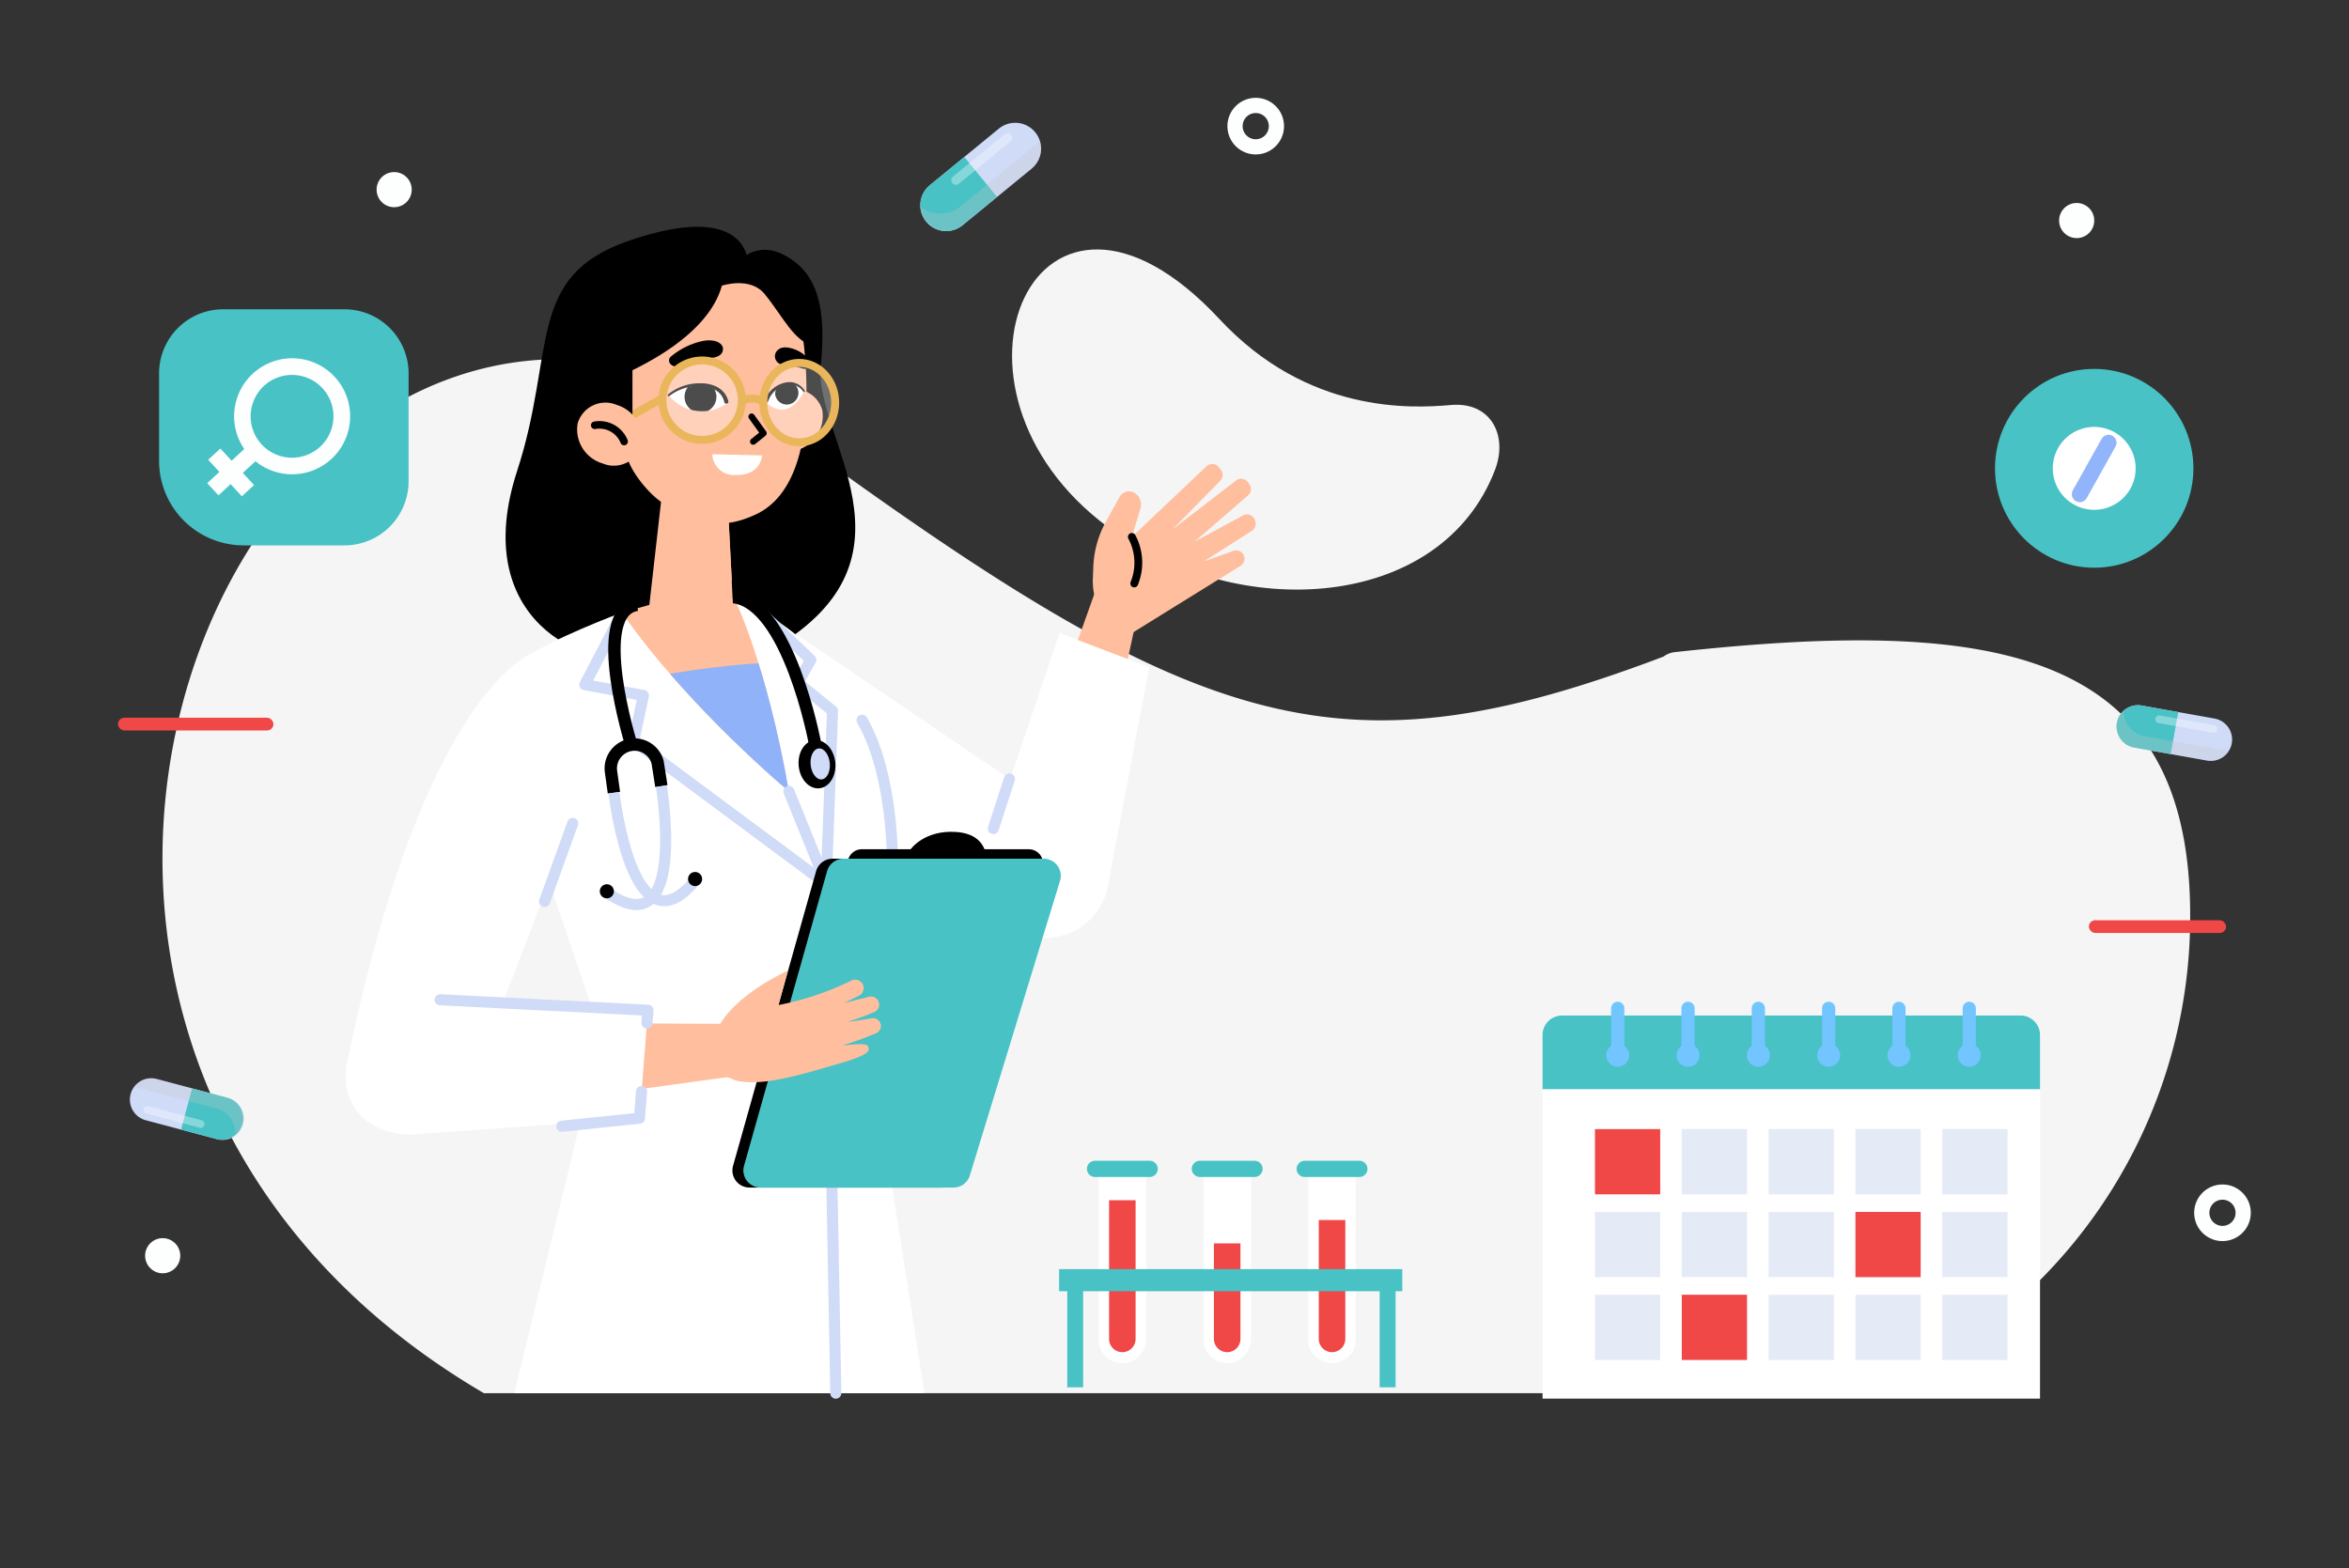 <svg xmlns="http://www.w3.org/2000/svg" xmlns:xlink="http://www.w3.org/1999/xlink" width="298" height="199" viewBox="0 0 298 199">
  <rect x="0" y="0" width="298" height="199" fill="#333333" stroke="none"/>
  <defs>
    <clipPath id="clip-path">
      <path id="Path_6887" data-name="Path 6887" d="M688.879,227.163l-4.6-.822-4.6-.821a2.708,2.708,0,1,0-.952,5.331l4.6.822,4.6.822a2.708,2.708,0,1,0,.952-5.332Z" transform="translate(-676.491 -225.477)" fill="#48c2c5"/>
    </clipPath>
    <clipPath id="clip-path-2">
      <path id="Path_6892" data-name="Path 6892" d="M42.718,350.132l4.517,1.2,4.518,1.2a2.708,2.708,0,1,0,1.393-5.233l-4.517-1.2-4.517-1.2a2.708,2.708,0,0,0-1.394,5.233Z" transform="translate(-40.706 -344.806)" fill="#cfdbf7"/>
    </clipPath>
    <clipPath id="clip-path-3">
      <path id="Path_6897" data-name="Path 6897" d="M303.638,39.858l-4.379,3.589-4.379,3.589a3.28,3.28,0,1,0,4.158,5.074l4.379-3.589,4.379-3.589a3.28,3.28,0,0,0-4.158-5.074Z" transform="translate(-293.678 -39.115)" fill="#cfdbf7"/>
    </clipPath>
    <clipPath id="clip-path-4">
      <path id="Path_6915" data-name="Path 6915" d="M212.53,191.65s4.012,8.1,6.86,24.337c0,0-12.906-10.749-21.186-22.684l5.928-1.654Z" transform="translate(-198.204 -191.65)" fill="#af6f3b"/>
    </clipPath>
    <clipPath id="clip-path-5">
      <path id="Path_6946" data-name="Path 6946" d="M220.613,125.4s-1.713-4.252-7.437-.986A5.422,5.422,0,0,0,220.613,125.4Z" transform="translate(-213.176 -123.18)" fill="#fff"/>
    </clipPath>
    <clipPath id="clip-path-6">
      <path id="Path_6950" data-name="Path 6950" d="M244.192,124.828s1.656-4.366,4.86-1.408C249.052,123.42,247.266,127.562,244.192,124.828Z" transform="translate(-244.192 -122.392)" fill="#fff"/>
    </clipPath>
  </defs>
  <g id="Group_6609" data-name="Group 6609" transform="translate(0.198 -0.163)">
    <g id="BACKGROUND" transform="translate(0.25 0.497)">
      <rect id="Rectangle_6906" data-name="Rectangle 6906" width="298" height="199" transform="translate(-0.448 -0.334)" fill="none"/>
    </g>
    <g id="OBJECTS" transform="translate(14.768 13.541)">
      <g id="Group_5622" data-name="Group 5622">
        <g id="Group_5612" data-name="Group 5612">
          <g id="Group_5583" data-name="Group 5583" transform="translate(5.646 18.273)">
            <g id="Group_5582" data-name="Group 5582" transform="translate(0 13.912)">
              <path id="Path_6877" data-name="Path 6877" d="M308.374,188.917q.029-.6.049-1.2c1.19-36.366-24.125-40.3-65.307-35.819a3.023,3.023,0,0,0-1.477.574c-40.41,15.3-58.159,10.115-108.157-26.2C65.759,77.087,10.222,198,92,245.925H268.55c2.259-1.131,4.367-2.254,6.322-3.35A65.354,65.354,0,0,0,308.374,188.917Z" transform="translate(-51.223 -114.724)" fill="#f5f5f5"/>
            </g>
            <path id="Path_6878" data-name="Path 6878" d="M384.29,107.635c1.713-4.458-.577-8.7-5.569-8.26-5.062.448-18.183,1.119-29.351-10.871-23.188-24.9-38.176,8.731-14.04,26.466C351.853,127.11,377.436,125.469,384.29,107.635Z" transform="translate(-215.251 -79.641)" fill="#f5f5f5"/>
          </g>
          <g id="Group_5611" data-name="Group 5611">
            <g id="Group_5598" data-name="Group 5598" transform="translate(5.215 25.864)">
              <g id="Group_5589" data-name="Group 5589" transform="translate(232.86 7.515)">
                <g id="Group_5586" data-name="Group 5586" transform="translate(0 0)">
                  <g id="Group_5585" data-name="Group 5585" transform="translate(0)">
                    <g id="Group_5584" data-name="Group 5584">
                      <ellipse id="Ellipse_75" data-name="Ellipse 75" cx="12.612" cy="12.585" rx="12.612" ry="12.585" transform="matrix(0.004, -1, 1, 0.004, 0, 25.223)" fill="#48c2c5"/>
                    </g>
                  </g>
                </g>
                <g id="Group_5588" data-name="Group 5588" transform="translate(7.381 7.408)">
                  <g id="Group_5587" data-name="Group 5587">
                    <path id="Path_6879" data-name="Path 6879" d="M663.835,137.1a5.259,5.259,0,1,0,1.993,7.165A5.269,5.269,0,0,0,663.835,137.1Z" transform="translate(-655.992 -136.418)" fill="#fff"/>
                  </g>
                  <line id="Line_51" data-name="Line 51" x1="3.653" y2="6.533" transform="translate(3.423 2.005)" fill="none" stroke="#92b4fb" stroke-linecap="round" stroke-linejoin="round" stroke-width="2.019"/>
                </g>
              </g>
              <g id="Group_5597" data-name="Group 5597">
                <g id="Group_5596" data-name="Group 5596">
                  <g id="Group_5595" data-name="Group 5595">
                    <g id="Group_5594" data-name="Group 5594">
                      <g id="Group_5593" data-name="Group 5593">
                        <g id="Group_5592" data-name="Group 5592">
                          <g id="Group_5591" data-name="Group 5591">
                            <g id="Group_5590" data-name="Group 5590">
                              <path id="Rectangle_6907" data-name="Rectangle 6907" d="M8.13,0H23.524a8.13,8.13,0,0,1,8.13,8.13V21.824a8.13,8.13,0,0,1-8.13,8.13h-12.8A10.723,10.723,0,0,1,0,19.231V8.13A8.13,8.13,0,0,1,8.13,0Z" fill="#48c2c5"/>
                            </g>
                          </g>
                        </g>
                      </g>
                    </g>
                  </g>
                </g>
                <path id="Path_6880" data-name="Path 6880" d="M71.664,127.538a7.359,7.359,0,1,0-1.423-1.547l-1.608,1.48-1.424-1.546-1.546,1.423,1.424,1.546-1.546,1.424,1.423,1.546,1.546-1.423,1.424,1.546,1.546-1.424-1.424-1.546Zm.773-2.14a5.254,5.254,0,1,1,7.424.307A5.26,5.26,0,0,1,72.438,125.4Z" transform="translate(-59.433 -108.259)" fill="#fdffff"/>
              </g>
            </g>
            <g id="Group_5600" data-name="Group 5600">
              <g id="Group_5599" data-name="Group 5599" transform="translate(3.445)">
                <path id="Path_6881" data-name="Path 6881" d="M399.614,36.184a2.626,2.626,0,1,1-2.626-2.626A2.626,2.626,0,0,1,399.614,36.184Z" transform="translate(-256.095 -33.558)" fill="rgba(0,0,0,0)" stroke="#fdffff" stroke-miterlimit="10" stroke-width="1.928"/>
                <path id="Path_6882" data-name="Path 6882" d="M708.91,383.877a2.626,2.626,0,1,1-2.626-2.626A2.626,2.626,0,0,1,708.91,383.877Z" transform="translate(-442.745 -243.379)" fill="rgba(0,0,0,0)" stroke="#fdffff" stroke-miterlimit="10" stroke-width="1.928"/>
                <path id="Path_6883" data-name="Path 6883" d="M50.128,398.221a2.228,2.228,0,1,1-2.228-2.228A2.228,2.228,0,0,1,50.128,398.221Z" transform="translate(-45.672 -252.276)" fill="#fdffff"/>
                <circle id="Ellipse_76" data-name="Ellipse 76" cx="2.228" cy="2.228" r="2.228" transform="translate(242.813 12.376)" fill="#fdffff"/>
                <circle id="Ellipse_77" data-name="Ellipse 77" cx="2.228" cy="2.228" r="2.228" transform="translate(29.365 8.455)" fill="#fdffff"/>
              </g>
              <rect id="Rectangle_6908" data-name="Rectangle 6908" width="19.726" height="1.616" rx="0.808" transform="translate(0 77.686)" fill="#ef4847"/>
              <rect id="Rectangle_6909" data-name="Rectangle 6909" width="17.401" height="1.616" rx="0.808" transform="translate(250.034 103.38)" fill="#ef4847"/>
            </g>
            <g id="Group_5610" data-name="Group 5610" transform="translate(1.476 2.203)">
              <g id="Group_5603" data-name="Group 5603" transform="translate(252.109 73.899)">
                <g id="Group_5602" data-name="Group 5602">
                  <path id="Path_6884" data-name="Path 6884" d="M688.879,227.163l-4.6-.822-4.6-.821a2.708,2.708,0,1,0-.952,5.331l4.6.822,4.6.822a2.708,2.708,0,1,0,.952-5.332Z" transform="translate(-676.491 -225.477)" fill="#cfdbf7"/>
                  <g id="Group_5601" data-name="Group 5601" clip-path="url(#clip-path)">
                    <path id="Path_6885" data-name="Path 6885" d="M679.675,225.52a2.708,2.708,0,1,0-.952,5.331l4.6.822.952-5.332Z" transform="translate(-676.491 -225.477)" fill="#48c2c5"/>
                    <path id="Path_6886" data-name="Path 6886" d="M673.148,223.629a3.3,3.3,0,0,0,2.016,4.586l12.142,2.167-2.232,3.032-6.715-.4-2.056-.317-7.222-2.433-.095-4.206Z" transform="translate(-671.962 -224.362)" fill="#c4c4c4" opacity="0.28" style="mix-blend-mode: multiply;isolation: isolate"/>
                  </g>
                </g>
                <path id="Path_6888" data-name="Path 6888" d="M696.092,230.934l-6.89-1.23a.489.489,0,0,1-.4-.568h0a.489.489,0,0,1,.568-.4l6.89,1.23a.49.49,0,0,1,.4.568h0A.489.489,0,0,1,696.092,230.934Z" transform="translate(-683.918 -227.442)" fill="#fff" opacity="0.34"/>
              </g>
              <g id="Group_5606" data-name="Group 5606" transform="translate(0 121.217)">
                <g id="Group_5605" data-name="Group 5605">
                  <path id="Path_6889" data-name="Path 6889" d="M42.718,350.132l4.517,1.2,4.518,1.2a2.708,2.708,0,1,0,1.393-5.233l-4.517-1.2-4.517-1.2a2.708,2.708,0,0,0-1.394,5.233Z" transform="translate(-40.706 -344.806)" fill="#cfdbf7"/>
                  <g id="Group_5604" data-name="Group 5604" clip-path="url(#clip-path-2)">
                    <path id="Path_6890" data-name="Path 6890" d="M61.689,354.509a2.708,2.708,0,0,0,1.393-5.233l-4.517-1.2-1.394,5.233Z" transform="translate(-50.642 -346.777)" fill="#48c2c5"/>
                    <path id="Path_6891" data-name="Path 6891" d="M52.81,350.318a3.3,3.3,0,0,0-1.625-4.738l-11.918-3.174,2.477-2.835,6.658.963,2.022.488,6.994,3.028-.257,4.2Z" transform="translate(-39.837 -341.647)" fill="#c4c4c4" opacity="0.28" style="mix-blend-mode: multiply;isolation: isolate"/>
                  </g>
                </g>
                <path id="Path_6893" data-name="Path 6893" d="M45.762,353.716l6.763,1.8a.49.49,0,0,1,.347.6h0a.49.49,0,0,1-.6.347l-6.763-1.8a.49.49,0,0,1-.347-.6h0A.49.49,0,0,1,45.762,353.716Z" transform="translate(-43.386 -350.173)" fill="#fff" opacity="0.34"/>
              </g>
              <g id="Group_5609" data-name="Group 5609" transform="translate(100.312)">
                <g id="Group_5608" data-name="Group 5608">
                  <path id="Path_6894" data-name="Path 6894" d="M303.638,39.858l-4.379,3.589-4.379,3.589a3.28,3.28,0,1,0,4.158,5.074l4.379-3.589,4.379-3.589a3.28,3.28,0,0,0-4.158-5.074Z" transform="translate(-293.678 -39.115)" fill="#cfdbf7"/>
                  <g id="Group_5607" data-name="Group 5607" clip-path="url(#clip-path-3)">
                    <path id="Path_6895" data-name="Path 6895" d="M294.879,53.629a3.28,3.28,0,1,0,4.158,5.074l4.379-3.589-4.158-5.074Z" transform="translate(-293.678 -45.708)" fill="#48c2c5"/>
                    <path id="Path_6896" data-name="Path 6896" d="M289.352,50.449A4,4,0,0,0,295.16,52.2l11.554-9.469,1.034,4.442L302.09,53.04l-1.91,1.642-7.926,4.732-3.945-3.224Z" transform="translate(-290.438 -41.299)" fill="#c4c4c4" opacity="0.28" style="mix-blend-mode: multiply;isolation: isolate"/>
                  </g>
                </g>
                <path id="Path_6898" data-name="Path 6898" d="M311.111,43.474l-6.557,5.373a.593.593,0,0,1-.834-.083h0a.593.593,0,0,1,.083-.834l6.557-5.373a.592.592,0,0,1,.834.083h0A.593.593,0,0,1,311.111,43.474Z" transform="translate(-299.657 -41.111)" fill="#fff" opacity="0.34"/>
              </g>
            </g>
          </g>
        </g>
      </g>
      <g id="Group_5689" data-name="Group 5689" transform="translate(28.889 15.393)">
        <g id="Group_5667" data-name="Group 5667">
          <g id="Group_5623" data-name="Group 5623" transform="translate(20.285)">
            <path id="Path_6905" data-name="Path 6905" d="M191.719,76.81s0-7.864-15.121-2.646c-13.1,4.52-9.173,13.962-14.142,29.2-6.146,18.847,8.633,25.3,15.666,23.591l14.289-.581,3.822-17.879Z" transform="translate(-160.994 -72.376)"/>
            <path id="Path_6906" data-name="Path 6906" d="M221.925,82.951s2.789-4.842,7.212-2.611c4.529,2.284,5.5,7.031,4.775,14.176-.91,8.918,13.728,24.208-5.975,35.805l-12.36.5Z" transform="translate(-193.932 -76.828)"/>
          </g>
          <g id="Group_5652" data-name="Group 5652" transform="translate(0 30.092)">
            <g id="Group_5631" data-name="Group 5631" transform="translate(40.629)">
              <path id="Path_6907" data-name="Path 6907" d="M212.3,208.906s5.455,12.051,43.787,31.338l10.5-11.633-37.525-25.484Z" transform="translate(-212.299 -181.373)" fill="#fff"/>
              <g id="Group_5630" data-name="Group 5630" transform="translate(40.221)">
                <g id="Group_5625" data-name="Group 5625" transform="translate(6.586)">
                  <path id="Path_6908" data-name="Path 6908" d="M337.893,215.89l6.161-28.409-5.767-.493-7.948,22.263Q334,212.732,337.893,215.89Z" transform="translate(-330.339 -171.633)" fill="#ffbe9d"/>
                  <g id="Group_5624" data-name="Group 5624" transform="translate(7.345)">
                    <path id="Path_6909" data-name="Path 6909" d="M348.869,162.812l.059-1.5a12.9,12.9,0,0,1,1.614-5.76l1.728-3.11a1.367,1.367,0,0,1,2.048-.4h0a1.75,1.75,0,0,1,.584,1.87l-1.085,3.618,9.455-8.95a1.059,1.059,0,0,1,1.586.1l.261.339a1.059,1.059,0,0,1-.039,1.34l-6.144,6.248,8.05-6.2a1.059,1.059,0,0,1,1.573.2l.176.261a1.058,1.058,0,0,1-.179,1.391l-6.808,5.882,6.149-3.33a1.059,1.059,0,0,1,1.54.592l.042.13a1.059,1.059,0,0,1-.4,1.19l-6.141,3.915,3.622-1.285a1.058,1.058,0,0,1,1.55.9h0a1.057,1.057,0,0,1-.482.924l-15.6,9.667-2.07-3.609A8.243,8.243,0,0,1,348.869,162.812Z" transform="translate(-348.863 -148.264)" fill="#ffbe9d"/>
                    <path id="Path_6910" data-name="Path 6910" d="M361.358,171.612a6.959,6.959,0,0,1,.3,5.907" transform="translate(-356.403 -162.354)" fill="rgba(0,0,0,0)" stroke="#000" stroke-linecap="round" stroke-linejoin="round" stroke-width="0.99"/>
                  </g>
                </g>
                <g id="Group_5629" data-name="Group 5629" transform="translate(0 21.456)">
                  <g id="Group_5628" data-name="Group 5628">
                    <g id="Group_5627" data-name="Group 5627">
                      <g id="Group_5626" data-name="Group 5626">
                        <path id="Path_6911" data-name="Path 6911" d="M314.573,228.663l8.858-26.29,11.381,4.335-5.329,28.226a8.085,8.085,0,0,1-10.921,5.511h0C314.458,238.755,312.484,234.073,314.573,228.663Z" transform="translate(-313.731 -202.373)" fill="#fff"/>
                        <line id="Line_54" data-name="Line 54" x1="2.045" y2="6.294" transform="translate(1.309 18.511)" fill="none" stroke="#cfdbf7" stroke-linecap="round" stroke-linejoin="round" stroke-width="1.406"/>
                      </g>
                    </g>
                  </g>
                </g>
              </g>
            </g>
            <g id="Group_5640" data-name="Group 5640" transform="translate(19.861 16.889)">
              <path id="Path_6912" data-name="Path 6912" d="M175.1,193.3s-9.336,3.474-12.413,5.893-3.718,7.753-1.256,15.137S172.5,246.951,172.5,246.951l-11.044,45.4H213.5L206.463,247.6l.744-13.165s4.859-13.552.2-24.411C200.959,195,189.431,191.65,189.431,191.65Z" transform="translate(-159.926 -191.335)" fill="#fff"/>
              <g id="Group_5639" data-name="Group 5639" transform="translate(10.476)">
                <g id="Group_5633" data-name="Group 5633" transform="translate(4.703 0.315)">
                  <path id="Path_6913" data-name="Path 6913" d="M212.53,191.65s4.012,8.1,6.86,24.337c0,0-12.906-10.749-21.186-22.684l5.928-1.654Z" transform="translate(-198.204 -191.65)" fill="#ffbe9d"/>
                  <g id="Group_5632" data-name="Group 5632" clip-path="url(#clip-path-4)">
                    <path id="Path_6914" data-name="Path 6914" d="M189.721,215.108s21.15-5.185,31.6-2.609l.983,19.824L208,236.067l-10.944-17.472" transform="translate(-193.085 -203.798)" fill="#90b2f9"/>
                  </g>
                </g>
                <path id="Path_6916" data-name="Path 6916" d="M251.633,253.025l4.742,11.734,1.21,64.626" transform="translate(-225.744 -228.373)" fill="rgba(0,0,0,0)" stroke="#cfdbf7" stroke-linecap="round" stroke-linejoin="round" stroke-width="1.406"/>
                <path id="Path_6917" data-name="Path 6917" d="M190.873,196.35l-4.53,8.7,7.433,1.375-1.227,5.769,24.426,18.134.793-21.949-4.412-3.588,1.662-2.88-6.242-5.946" transform="translate(-186.344 -193.936)" fill="rgba(0,0,0,0)" stroke="#cfdbf7" stroke-linecap="round" stroke-linejoin="round" stroke-width="1.406"/>
                <path id="Path_6918" data-name="Path 6918" d="M278.9,248.481s.215-11.144-3.84-18.218" transform="translate(-239.881 -214.637)" fill="rgba(0,0,0,0)" stroke="#cfdbf7" stroke-linecap="round" stroke-linejoin="round" stroke-width="1.406"/>
                <g id="Group_5636" data-name="Group 5636" transform="translate(1.903 0.987)">
                  <path id="Path_6919" data-name="Path 6919" d="M195.05,244.166l-.371-2.671a3.021,3.021,0,0,1,2.576-3.407h0a3.021,3.021,0,0,1,3.341,2.24l.47,3" transform="translate(-193.259 -220.327)" fill="rgba(0,0,0,0)" stroke="#000" stroke-miterlimit="10" stroke-width="1.572"/>
                  <path id="Path_6920" data-name="Path 6920" d="M197.959,211.1s-5.279-16.924.737-17.76" transform="translate(-193.964 -193.344)" fill="rgba(0,0,0,0)" stroke="#000" stroke-miterlimit="10" stroke-width="1.572"/>
                  <g id="Group_5634" data-name="Group 5634" transform="translate(0 23.003)">
                    <path id="Path_6921" data-name="Path 6921" d="M200.344,251.354s3.432,20.679-6.89,13.515" transform="translate(-192.538 -251.354)" fill="rgba(0,0,0,0)" stroke="#cfdbf7" stroke-miterlimit="10" stroke-width="1.406"/>
                    <path id="Path_6922" data-name="Path 6922" d="M191.152,283.769a.893.893,0,1,0,.761-1.007A.893.893,0,0,0,191.152,283.769Z" transform="translate(-191.143 -270.302)"/>
                  </g>
                  <g id="Group_5635" data-name="Group 5635" transform="translate(1.797 23.838)">
                    <path id="Path_6923" data-name="Path 6923" d="M195.674,253.459s2.334,20.832,10.313,11.125" transform="translate(-195.674 -253.459)" fill="rgba(0,0,0,0)" stroke="#cfdbf7" stroke-miterlimit="10" stroke-width="1.406"/>
                    <path id="Path_6924" data-name="Path 6924" d="M221.147,279.6a.893.893,0,1,1-1.007-.761A.893.893,0,0,1,221.147,279.6Z" transform="translate(-209.974 -268.771)"/>
                  </g>
                </g>
                <g id="Group_5638" data-name="Group 5638" transform="translate(18.791)">
                  <path id="Path_6925" data-name="Path 6925" d="M244.111,209.292s-3.339-17.765-10.378-18.436" transform="translate(-233.733 -190.856)" fill="rgba(0,0,0,0)" stroke="#000" stroke-miterlimit="10" stroke-width="1.572"/>
                  <g id="Group_5637" data-name="Group 5637" transform="translate(8.321 18.151)">
                    <path id="Path_6926" data-name="Path 6926" d="M254.736,239.919c.165,1.686,1.338,2.952,2.621,2.826s2.188-1.594,2.023-3.281-1.338-2.952-2.621-2.826S254.572,238.232,254.736,239.919Z" transform="translate(-254.717 -236.629)"/>
                    <path id="Path_6927" data-name="Path 6927" d="M258.57,241.377c.106,1.084.735,1.91,1.405,1.844s1.127-1,1.021-2.081-.735-1.91-1.405-1.844S258.464,240.293,258.57,241.377Z" transform="translate(-257.033 -238.236)" fill="#cfdbf7"/>
                  </g>
                </g>
              </g>
            </g>
            <g id="Group_5651" data-name="Group 5651" transform="translate(0 23.979)">
              <g id="Group_5641" data-name="Group 5641" transform="translate(0.106)">
                <path id="Path_6928" data-name="Path 6928" d="M133.754,208.735s-13.887,4.494-23.647,52.368l14.777,5.244,15.44-40.359Z" transform="translate(-110.107 -208.735)" fill="#fff"/>
                <line id="Line_55" data-name="Line 55" y1="9.903" x2="3.573" transform="translate(25.123 21.626)" fill="none" stroke="#cfdbf7" stroke-linecap="round" stroke-linejoin="round" stroke-width="1.406"/>
              </g>
              <g id="Group_5650" data-name="Group 5650" transform="translate(0 22.694)">
                <g id="Group_5647" data-name="Group 5647" transform="translate(0 21.098)">
                  <g id="Group_5646" data-name="Group 5646">
                    <g id="Group_5645" data-name="Group 5645">
                      <g id="Group_5642" data-name="Group 5642" transform="translate(22.832 3.154)">
                        <path id="Path_6929" data-name="Path 6929" d="M167.416,327.125l26.728.118,1.869,6.336-26.575,3.668Z" transform="translate(-167.416 -327.125)" fill="#ffbe9d"/>
                      </g>
                      <g id="Group_5644" data-name="Group 5644">
                        <g id="Group_5643" data-name="Group 5643">
                          <path id="Path_6930" data-name="Path 6930" d="M119.353,319.238l28.833,1.475-1.079,13.7L118.1,336.487c-5.286-.023-8.941-3.513-8.155-8.74h0C110.652,323.042,114.642,318.57,119.353,319.238Z" transform="translate(-109.839 -319.171)" fill="#fff"/>
                          <path id="Path_6931" data-name="Path 6931" d="M140.042,319.706l26.371,1.33-.127,1.612" transform="translate(-128.065 -319.494)" fill="rgba(0,0,0,0)" stroke="#cfdbf7" stroke-linecap="round" stroke-linejoin="round" stroke-width="1.406"/>
                        </g>
                      </g>
                    </g>
                  </g>
                  <path id="Path_6932" data-name="Path 6932" d="M189.09,349.072l-.266,3.383-9.857,1.021" transform="translate(-151.555 -337.216)" fill="rgba(0,0,0,0)" stroke="#cfdbf7" stroke-linecap="round" stroke-linejoin="round" stroke-width="1.406"/>
                </g>
                <g id="Group_5649" data-name="Group 5649" transform="translate(45.037)">
                  <g id="Group_5648" data-name="Group 5648" transform="translate(4.023)">
                    <path id="Path_6933" data-name="Path 6933" d="M244.181,276.153l-10.537,37.389a2.168,2.168,0,0,0,2.087,2.756h24.487a2.168,2.168,0,0,0,2.073-1.534l11.444-37.389a2.168,2.168,0,0,0-2.074-2.8H246.268A2.168,2.168,0,0,0,244.181,276.153Z" transform="translate(-233.562 -271.16)"/>
                    <path id="Path_6934" data-name="Path 6934" d="M290.6,268.179s1.742-2.493,5.818-2.187c4.54.341,3.8,4.376,3.8,4.376Z" transform="translate(-267.984 -265.965)"/>
                    <path id="Path_6935" data-name="Path 6935" d="M257.113,272.865l-8.787,31.179a1.808,1.808,0,0,0,1.74,2.3h20.42a1.808,1.808,0,0,0,1.729-1.279l9.543-31.179a1.808,1.808,0,0,0-1.729-2.337H258.853A1.808,1.808,0,0,0,257.113,272.865Z" transform="translate(-242.43 -269.334)"/>
                    <path id="Path_6936" data-name="Path 6936" d="M247.691,276.153l-10.537,37.389a2.168,2.168,0,0,0,2.087,2.756h24.487a2.169,2.169,0,0,0,2.073-1.534l11.443-37.389a2.168,2.168,0,0,0-2.073-2.8H249.778A2.169,2.169,0,0,0,247.691,276.153Z" transform="translate(-235.68 -271.16)" fill="#48c2c5"/>
                  </g>
                  <path id="Path_6937" data-name="Path 6937" d="M225.363,318.25s.973-3.949,9.13-7.9l-1.2,4.379a36.884,36.884,0,0,0,9.287-3.124,1.073,1.073,0,0,1,.916,1.94l-1.888.927,3.168-.792a1.03,1.03,0,0,1,.675,1.938A32.78,32.78,0,0,1,242,316.87h0s1.514-.175,3.063-.454a1.009,1.009,0,0,1,1.2.788.991.991,0,0,1-.576,1.093,39.22,39.22,0,0,1-4.258,1.549c1.429-.084,3.012-.364,3.233.164s.183,1.051-3.838,2.193-9.447,2.97-12.965,2.1l-4.44-1.836v-4.907Z" transform="translate(-223.416 -292.751)" fill="#ffbe9d"/>
                </g>
              </g>
            </g>
          </g>
          <g id="Group_5666" data-name="Group 5666" transform="translate(26.925 2.072)">
            <g id="Group_5665" data-name="Group 5665">
              <g id="Group_5664" data-name="Group 5664">
                <path id="Path_6938" data-name="Path 6938" d="M249.825,127.1a4.515,4.515,0,0,1-3.2,5.05,3.663,3.663,0,0,1-4.928-2.4,4.515,4.515,0,0,1,3.2-5.05A3.663,3.663,0,0,1,249.825,127.1Z" transform="translate(-216.283 -105.886)" fill="#ffbe9d"/>
                <path id="Path_6939" data-name="Path 6939" d="M208.817,92.514c.118,8.345-5.6,15.184-14.59,15.311s-16.368-6.534-16.486-14.88S184.812,77.731,193.8,77.6,208.7,84.169,208.817,92.514Z" transform="translate(-177.739 -77.601)"/>
                <path id="Path_6940" data-name="Path 6940" d="M208.826,146.536l-2.282,20.114,10.916,1.268-.94-19.018Z" transform="translate(-195.122 -119.201)" fill="#ffbe9d"/>
                <path id="Path_6941" data-name="Path 6941" d="M219.044,168.02l-9.433-11.445,8.8-.31Z" transform="translate(-196.973 -125.072)" fill="#ffbe9d"/>
                <path id="Path_6942" data-name="Path 6942" d="M200.615,87.878a18.006,18.006,0,0,1,8.123-.465c3.636.668,8.31,2.783,8.95,9.181,1.066,10.662-.7,18.681-6.145,21.2-4.177,1.936-6.734,1.278-11.585-1.345-1.805-.976-4.793-4.576-4.857-6.707l-1.847-5.252S188.021,91.451,200.615,87.878Z" transform="translate(-186.451 -83.361)" fill="#ffbe9d"/>
                <g id="Group_5662" data-name="Group 5662" transform="translate(9.465 12.342)">
                  <g id="Group_5660" data-name="Group 5660" transform="translate(4.461)">
                    <g id="Group_5653" data-name="Group 5653" transform="translate(10.644 9.679)">
                      <path id="Path_6943" data-name="Path 6943" d="M239.907,136.294l1.307-1.06-1.513-2.1" transform="translate(-239.702 -133.134)" fill="rgba(0,0,0,0)" stroke="#000" stroke-linecap="round" stroke-linejoin="round" stroke-width="0.809"/>
                    </g>
                    <g id="Group_5656" data-name="Group 5656" transform="translate(0 5.45)">
                      <g id="Group_5655" data-name="Group 5655" transform="translate(0.126 0.281)">
                        <path id="Path_6944" data-name="Path 6944" d="M220.613,125.4s-1.713-4.252-7.437-.986A5.422,5.422,0,0,0,220.613,125.4Z" transform="translate(-213.176 -123.18)" fill="#fff"/>
                        <g id="Group_5654" data-name="Group 5654" clip-path="url(#clip-path-5)">
                          <path id="Path_6945" data-name="Path 6945" d="M222.3,123.518a2.02,2.02,0,1,1-2.276-1.8A2.051,2.051,0,0,1,222.3,123.518Z" transform="translate(-216.257 -122.289)"/>
                        </g>
                      </g>
                      <path id="Path_6947" data-name="Path 6947" d="M212.9,123.891a6.213,6.213,0,0,1,4.064-1.42,4.454,4.454,0,0,1,2.171.468,2.822,2.822,0,0,1,1.415,1.8.262.262,0,0,1-.509.123l0-.008-.006-.03a2.363,2.363,0,0,0-1.119-1.5,4.029,4.029,0,0,0-1.957-.486,5.908,5.908,0,0,0-3.89,1.243.127.127,0,0,1-.179-.013A.129.129,0,0,1,212.9,123.891Z" transform="translate(-212.859 -122.471)"/>
                    </g>
                    <g id="Group_5659" data-name="Group 5659" transform="translate(12.302 5.295)">
                      <g id="Group_5658" data-name="Group 5658" transform="translate(0.123 0.124)">
                        <path id="Path_6948" data-name="Path 6948" d="M244.192,124.828s1.656-4.366,4.86-1.408C249.052,123.42,247.266,127.562,244.192,124.828Z" transform="translate(-244.192 -122.392)" fill="#fff"/>
                        <g id="Group_5657" data-name="Group 5657" clip-path="url(#clip-path-6)">
                          <path id="Path_6949" data-name="Path 6949" d="M247.192,123.4a1.479,1.479,0,1,0,1.7-1.582A1.663,1.663,0,0,0,247.192,123.4Z" transform="translate(-245.987 -122.035)"/>
                        </g>
                      </g>
                      <path id="Path_6951" data-name="Path 6951" d="M248.778,123.292a2,2,0,0,0-2.112-.857l-.021,0a3.214,3.214,0,0,0-2.328,2.083l-.006.015a.221.221,0,1,1-.413-.158l0-.007a3.586,3.586,0,0,1,2.7-2.244l-.021,0a2.262,2.262,0,0,1,2.378,1.037.107.107,0,0,1-.025.149A.113.113,0,0,1,248.778,123.292Z" transform="translate(-243.883 -122.079)"/>
                    </g>
                    <path id="Path_6952" data-name="Path 6952" d="M247.229,111.793a1.057,1.057,0,0,0,.912,1.361,13.184,13.184,0,0,1,2.552.494.619.619,0,0,0,.814-.3h0a.862.862,0,0,0,0-.831,4.346,4.346,0,0,0-2.554-1.5C247.5,110.745,247.229,111.793,247.229,111.793Z" transform="translate(-233.578 -110.081)"/>
                    <path id="Path_6953" data-name="Path 6953" d="M220.089,109.531s.426,1.167-1.326,1.414a27.712,27.712,0,0,0-4.173,1.033,1.027,1.027,0,0,1-1.153-.286h0a.669.669,0,0,1,.021-.848,9.353,9.353,0,0,1,4.2-2.058C219.731,108.469,220.089,109.531,220.089,109.531Z" transform="translate(-213.122 -108.726)"/>
                    <path id="Path_6954" data-name="Path 6954" d="M233.445,145.305l-6.317-.153a2.745,2.745,0,0,0,3,2.634C233.335,147.854,233.445,145.305,233.445,145.305Z" transform="translate(-221.47 -130.708)" fill="#fff"/>
                  </g>
                  <g id="Group_5661" data-name="Group 5661" transform="translate(0 1.83)">
                    <circle id="Ellipse_78" data-name="Ellipse 78" cx="5.04" cy="5.04" r="5.04" transform="translate(3.07 9.96) rotate(-81.114)" fill="#fff" opacity="0.3"/>
                    <ellipse id="Ellipse_79" data-name="Ellipse 79" cx="4.558" cy="5.04" rx="4.558" ry="5.04" transform="translate(16.591 1.028)" fill="#fff" opacity="0.3"/>
                    <circle id="Ellipse_80" data-name="Ellipse 80" cx="5.04" cy="5.04" r="5.04" transform="translate(3.07 9.96) rotate(-81.114)" fill="rgba(0,0,0,0)" stroke="#eab65b" stroke-miterlimit="10" stroke-width="1.01"/>
                    <ellipse id="Ellipse_81" data-name="Ellipse 81" cx="4.558" cy="5.04" rx="4.558" ry="5.04" transform="translate(16.591 1.028)" fill="rgba(0,0,0,0)" stroke="#eab65b" stroke-miterlimit="10" stroke-width="1.01"/>
                    <path id="Path_6955" data-name="Path 6955" d="M239.306,127.73a2.749,2.749,0,0,0-2.726-.066" transform="translate(-222.713 -121.784)" fill="rgba(0,0,0,0)" stroke="#eab65b" stroke-miterlimit="10" stroke-width="1.01"/>
                    <line id="Line_56" data-name="Line 56" x1="3.794" y2="2.138" transform="translate(0 5.506)" fill="none" stroke="#eab65b" stroke-miterlimit="10" stroke-width="1.01"/>
                  </g>
                </g>
                <path id="Path_6956" data-name="Path 6956" d="M186.174,97.681s19.817-6,17.533-17.319a13.542,13.542,0,0,0-12.957,4.5C184.995,91.285,186.174,97.681,186.174,97.681Z" transform="translate(-182.769 -79.105)"/>
                <path id="Path_6957" data-name="Path 6957" d="M194.3,115.714v10.335l-4.779-7.659Z" transform="translate(-184.846 -100.601)"/>
                <g id="Group_5663" data-name="Group 5663" transform="translate(2.398 20.291)">
                  <path id="Path_6958" data-name="Path 6958" d="M183.88,131.4a4.515,4.515,0,0,0,3.2,5.05,3.663,3.663,0,0,0,4.928-2.4,4.516,4.516,0,0,0-3.2-5.05A3.664,3.664,0,0,0,183.88,131.4Z" transform="translate(-183.787 -128.774)" fill="#ffbe9d"/>
                  <path id="Path_6959" data-name="Path 6959" d="M189.516,135.811a3.379,3.379,0,0,1,3.726,2.058" transform="translate(-187.244 -132.988)" fill="rgba(0,0,0,0)" stroke="#000" stroke-linecap="round" stroke-linejoin="round" stroke-width="0.961"/>
                </g>
              </g>
              <path id="Path_6960" data-name="Path 6960" d="M224.225,85.963s3.585-1.21,5.432,1.063c2.474,3.046,3.637,5.994,6.515,6.766,0,0,.95-10.353-10.672-11.288l-5.191,1.841Z" transform="translate(-203.429 -80.56)"/>
            </g>
          </g>
        </g>
        <g id="Group_5671" data-name="Group 5671" transform="translate(90.504 118.505)">
          <g id="Group_5668" data-name="Group 5668" transform="translate(3.531)">
            <path id="Path_6961" data-name="Path 6961" d="M353.716,399.2h0a3.019,3.019,0,0,1-3.018-3.019v-21.13h6.037v21.13A3.019,3.019,0,0,1,353.716,399.2Z" transform="translate(-349.224 -373.535)" fill="#fff"/>
            <path id="Path_6962" data-name="Path 6962" d="M354.936,373.288h-6.927a1.029,1.029,0,0,1-1.029-1.029h0a1.029,1.029,0,0,1,1.029-1.029h6.927a1.029,1.029,0,0,1,1.029,1.029h0A1.029,1.029,0,0,1,354.936,373.288Z" transform="translate(-346.98 -371.23)" fill="#48c2c5"/>
            <path id="Path_6963" data-name="Path 6963" d="M355.749,403.124h0a1.683,1.683,0,0,1-1.683-1.683v-17.6h3.366v17.6A1.683,1.683,0,0,1,355.749,403.124Z" transform="translate(-351.256 -378.839)" fill="#ef4847"/>
          </g>
          <g id="Group_5669" data-name="Group 5669" transform="translate(16.833)">
            <path id="Path_6964" data-name="Path 6964" d="M387.262,399.2h0a3.019,3.019,0,0,1-3.018-3.019v-21.13h6.037v21.13A3.019,3.019,0,0,1,387.262,399.2Z" transform="translate(-382.77 -373.535)" fill="#fff"/>
            <path id="Path_6965" data-name="Path 6965" d="M388.483,373.288h-6.927a1.029,1.029,0,0,1-1.029-1.029h0a1.029,1.029,0,0,1,1.029-1.029h6.927a1.029,1.029,0,0,1,1.029,1.029h0A1.029,1.029,0,0,1,388.483,373.288Z" transform="translate(-380.527 -371.23)" fill="#48c2c5"/>
            <path id="Path_6966" data-name="Path 6966" d="M389.295,411.468h0a1.683,1.683,0,0,1-1.683-1.683V397.667h3.366v12.118A1.683,1.683,0,0,1,389.295,411.468Z" transform="translate(-384.803 -387.184)" fill="#ef4847"/>
          </g>
          <g id="Group_5670" data-name="Group 5670" transform="translate(30.135)">
            <path id="Path_6967" data-name="Path 6967" d="M420.808,399.2h0a3.019,3.019,0,0,1-3.018-3.019v-21.13h6.037v21.13A3.019,3.019,0,0,1,420.808,399.2Z" transform="translate(-416.316 -373.535)" fill="#fff"/>
            <path id="Path_6968" data-name="Path 6968" d="M422.029,373.288H415.1a1.029,1.029,0,0,1-1.029-1.029h0a1.029,1.029,0,0,1,1.029-1.029h6.928a1.029,1.029,0,0,1,1.029,1.029h0A1.029,1.029,0,0,1,422.029,373.288Z" transform="translate(-414.073 -371.23)" fill="#48c2c5"/>
            <path id="Path_6969" data-name="Path 6969" d="M422.841,406.952h0a1.683,1.683,0,0,1-1.683-1.683V390.183h3.366v15.086A1.683,1.683,0,0,1,422.841,406.952Z" transform="translate(-418.349 -382.668)" fill="#ef4847"/>
          </g>
          <rect id="Rectangle_6914" data-name="Rectangle 6914" width="43.538" height="2.805" transform="translate(0 13.748)" fill="#48c2c5"/>
          <line id="Line_57" data-name="Line 57" y2="14.194" transform="translate(2.042 14.55)" fill="none" stroke="#48c2c5" stroke-miterlimit="10" stroke-width="2.019"/>
          <line id="Line_58" data-name="Line 58" y2="14.194" transform="translate(41.679 14.55)" fill="none" stroke="#48c2c5" stroke-miterlimit="10" stroke-width="2.019"/>
        </g>
        <g id="Group_5688" data-name="Group 5688" transform="translate(151.837 98.325)">
          <g id="Group_5684" data-name="Group 5684">
            <rect id="Rectangle_6915" data-name="Rectangle 6915" width="63.11" height="39.26" transform="translate(0 11.097)" fill="#fff"/>
            <path id="Path_6970" data-name="Path 6970" d="M492.751,323.249v6.871h63.11v-6.871a2.472,2.472,0,0,0-2.472-2.472H495.223A2.472,2.472,0,0,0,492.751,323.249Z" transform="translate(-492.751 -319.023)" fill="#48c2c5"/>
            <g id="Group_5673" data-name="Group 5673" transform="translate(8.076)">
              <g id="Group_5672" data-name="Group 5672">
                <circle id="Ellipse_82" data-name="Ellipse 82" cx="1.463" cy="1.463" r="1.463" transform="translate(0 5.332)" fill="#72c5ff"/>
                <path id="Path_6971" data-name="Path 6971" d="M515.53,323.7h0a.838.838,0,0,1-.838-.838v-5.667a.838.838,0,0,1,.838-.838h0a.839.839,0,0,1,.838.838v5.667A.838.838,0,0,1,515.53,323.7Z" transform="translate(-514.068 -316.354)" fill="#72c5ff"/>
              </g>
            </g>
            <g id="Group_5675" data-name="Group 5675" transform="translate(16.995)">
              <g id="Group_5674" data-name="Group 5674">
                <circle id="Ellipse_83" data-name="Ellipse 83" cx="1.463" cy="1.463" r="1.463" transform="translate(0 5.332)" fill="#72c5ff"/>
                <path id="Path_6972" data-name="Path 6972" d="M538.022,323.7h0a.838.838,0,0,1-.838-.838v-5.667a.839.839,0,0,1,.838-.838h0a.838.838,0,0,1,.838.838v5.667A.838.838,0,0,1,538.022,323.7Z" transform="translate(-536.56 -316.354)" fill="#72c5ff"/>
              </g>
            </g>
            <g id="Group_5677" data-name="Group 5677" transform="translate(25.914)">
              <g id="Group_5676" data-name="Group 5676">
                <circle id="Ellipse_84" data-name="Ellipse 84" cx="1.463" cy="1.463" r="1.463" transform="translate(0 5.332)" fill="#72c5ff"/>
                <path id="Path_6973" data-name="Path 6973" d="M560.514,323.7h0a.838.838,0,0,1-.838-.838v-5.667a.839.839,0,0,1,.838-.838h0a.838.838,0,0,1,.838.838v5.667A.838.838,0,0,1,560.514,323.7Z" transform="translate(-559.052 -316.354)" fill="#72c5ff"/>
              </g>
            </g>
            <g id="Group_5679" data-name="Group 5679" transform="translate(34.833)">
              <g id="Group_5678" data-name="Group 5678">
                <circle id="Ellipse_85" data-name="Ellipse 85" cx="1.463" cy="1.463" r="1.463" transform="translate(0 5.332)" fill="#72c5ff"/>
                <path id="Path_6974" data-name="Path 6974" d="M583.006,323.7h0a.838.838,0,0,1-.838-.838v-5.667a.839.839,0,0,1,.838-.838h0a.838.838,0,0,1,.838.838v5.667A.838.838,0,0,1,583.006,323.7Z" transform="translate(-581.544 -316.354)" fill="#72c5ff"/>
              </g>
            </g>
            <g id="Group_5681" data-name="Group 5681" transform="translate(43.751)">
              <g id="Group_5680" data-name="Group 5680">
                <circle id="Ellipse_86" data-name="Ellipse 86" cx="1.463" cy="1.463" r="1.463" transform="translate(0 5.332)" fill="#72c5ff"/>
                <path id="Path_6975" data-name="Path 6975" d="M605.5,323.7h0a.838.838,0,0,1-.838-.838v-5.667a.838.838,0,0,1,.838-.838h0a.839.839,0,0,1,.838.838v5.667A.838.838,0,0,1,605.5,323.7Z" transform="translate(-604.037 -316.354)" fill="#72c5ff"/>
              </g>
            </g>
            <g id="Group_5683" data-name="Group 5683" transform="translate(52.67)">
              <g id="Group_5682" data-name="Group 5682">
                <circle id="Ellipse_87" data-name="Ellipse 87" cx="1.463" cy="1.463" r="1.463" transform="translate(0 5.332)" fill="#72c5ff"/>
                <path id="Path_6976" data-name="Path 6976" d="M627.991,323.7h0a.838.838,0,0,1-.838-.838v-5.667a.838.838,0,0,1,.838-.838h0a.839.839,0,0,1,.838.838v5.667A.838.838,0,0,1,627.991,323.7Z" transform="translate(-626.529 -316.354)" fill="#72c5ff"/>
              </g>
            </g>
          </g>
          <g id="Group_5685" data-name="Group 5685" transform="translate(6.648 16.161)">
            <rect id="Rectangle_6916" data-name="Rectangle 6916" width="8.279" height="8.279" transform="translate(11.015)" fill="#e5eaf7"/>
            <rect id="Rectangle_6917" data-name="Rectangle 6917" width="8.279" height="8.279" transform="translate(22.029)" fill="#e5eaf7"/>
            <rect id="Rectangle_6918" data-name="Rectangle 6918" width="8.279" height="8.279" transform="translate(33.044)" fill="#e5eaf7"/>
            <rect id="Rectangle_6919" data-name="Rectangle 6919" width="8.279" height="8.279" transform="translate(44.059)" fill="#e5eaf7"/>
            <rect id="Rectangle_6920" data-name="Rectangle 6920" width="8.279" height="8.279" fill="#ef4847"/>
          </g>
          <g id="Group_5686" data-name="Group 5686" transform="translate(6.648 26.67)">
            <rect id="Rectangle_6921" data-name="Rectangle 6921" width="8.279" height="8.279" transform="translate(11.015)" fill="#e5eaf7"/>
            <rect id="Rectangle_6922" data-name="Rectangle 6922" width="8.279" height="8.279" transform="translate(22.029)" fill="#e5eaf7"/>
            <rect id="Rectangle_6923" data-name="Rectangle 6923" width="8.279" height="8.279" transform="translate(33.044)" fill="#ef4847"/>
            <rect id="Rectangle_6924" data-name="Rectangle 6924" width="8.279" height="8.279" transform="translate(44.059)" fill="#e5eaf7"/>
            <rect id="Rectangle_6925" data-name="Rectangle 6925" width="8.279" height="8.279" fill="#e5eaf7"/>
          </g>
          <g id="Group_5687" data-name="Group 5687" transform="translate(6.648 37.179)">
            <rect id="Rectangle_6926" data-name="Rectangle 6926" width="8.279" height="8.279" transform="translate(11.015)" fill="#ef4847"/>
            <rect id="Rectangle_6927" data-name="Rectangle 6927" width="8.279" height="8.279" transform="translate(22.029)" fill="#e5eaf7"/>
            <rect id="Rectangle_6928" data-name="Rectangle 6928" width="8.279" height="8.279" transform="translate(33.044)" fill="#e5eaf7"/>
            <rect id="Rectangle_6929" data-name="Rectangle 6929" width="8.279" height="8.279" transform="translate(44.059)" fill="#e5eaf7"/>
            <rect id="Rectangle_6930" data-name="Rectangle 6930" width="8.279" height="8.279" fill="#e5eaf7"/>
          </g>
        </g>
      </g>
    </g>
  </g>
</svg>
